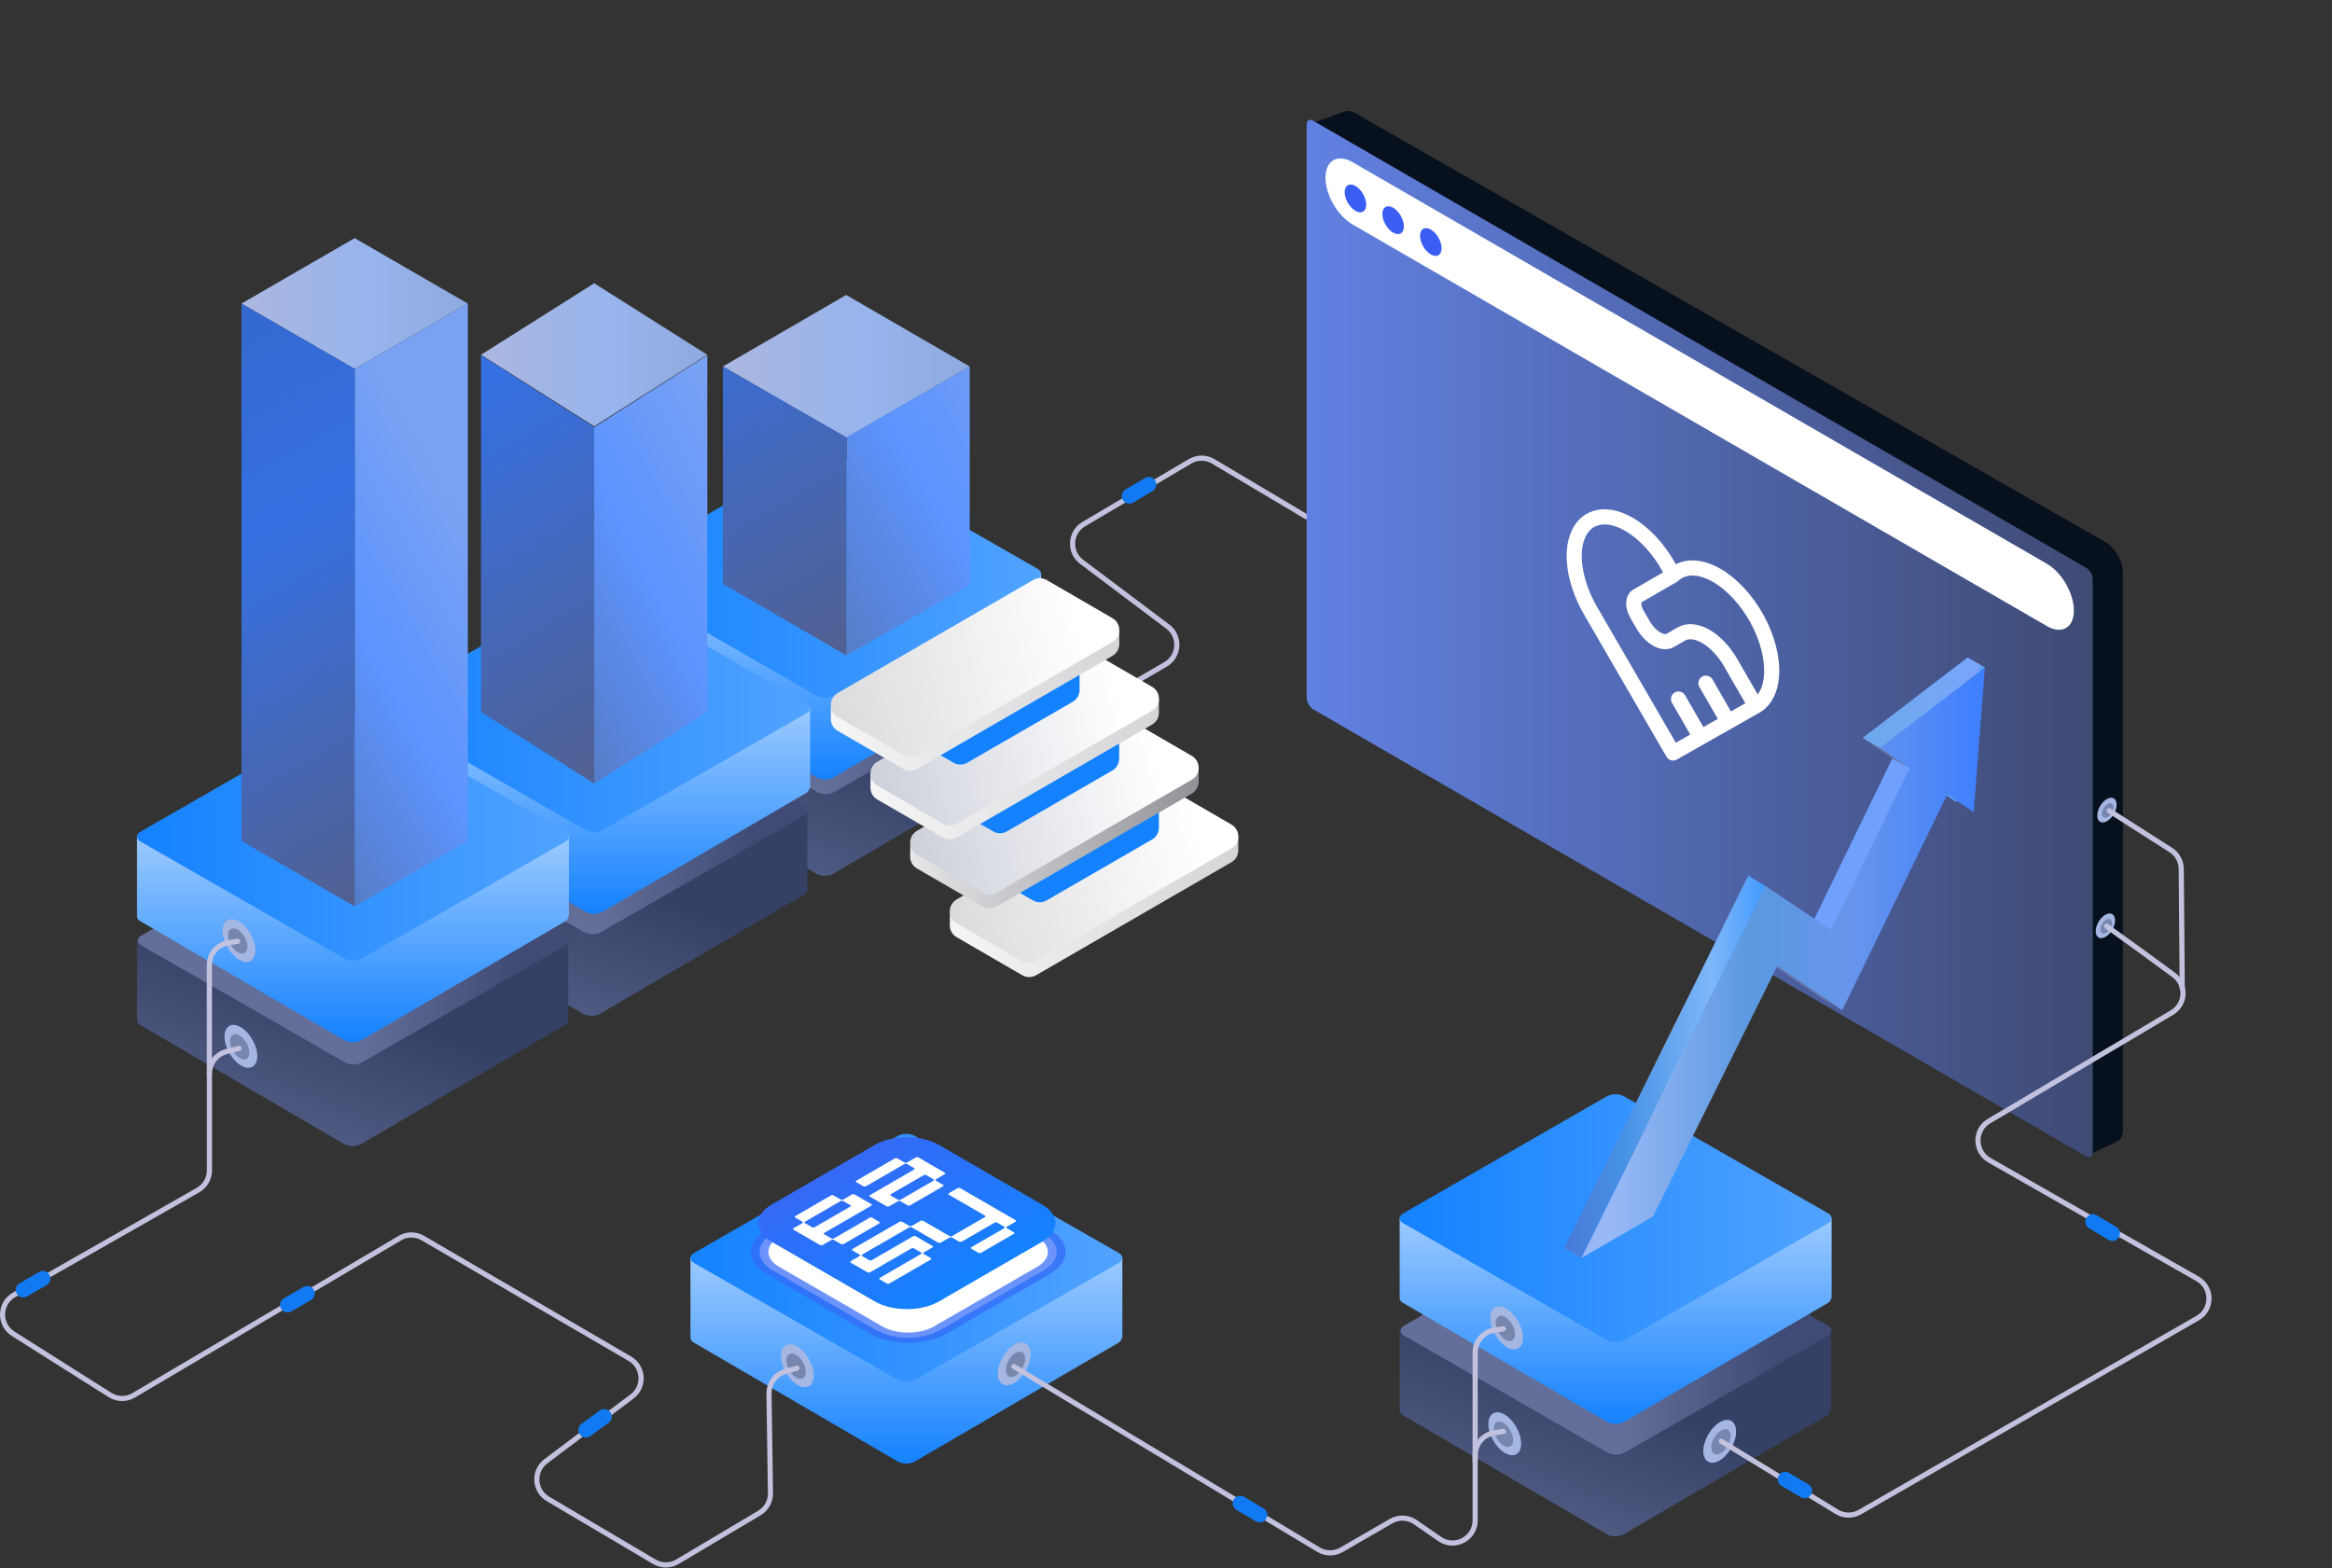 <?xml version="1.0" encoding="UTF-8"?>
<svg xmlns="http://www.w3.org/2000/svg" xmlns:xlink="http://www.w3.org/1999/xlink" width="400px" height="269px" viewBox="0 0 400 269" version="1.1">
<rect x="0" y="0" width="400" height="269" fill="#333333" stroke="none"/>
<defs>
<linearGradient id="linear0" gradientUnits="userSpaceOnUse" x1="241.265" y1="233.89" x2="193.77" y2="355.942" gradientTransform="matrix(0.5,0,0,0.501,0,0)">
<stop offset="0" style="stop-color:rgb(20.784%,25.098%,39.608%);stop-opacity:1;"/>
<stop offset="0.653" style="stop-color:rgb(38.824%,43.529%,60%);stop-opacity:1;"/>
</linearGradient>
<linearGradient id="linear1" gradientUnits="userSpaceOnUse" x1="209.295" y1="229.473" x2="357.18" y2="229.473" gradientTransform="matrix(0.5,0,0,0.501,0,0)">
<stop offset="0.51" style="stop-color:rgb(38.824%,43.529%,60%);stop-opacity:1;"/>
<stop offset="0.875" style="stop-color:rgb(24.706%,29.412%,45.882%);stop-opacity:1;"/>
</linearGradient>
<linearGradient id="linear2" gradientUnits="userSpaceOnUse" x1="283.09" y1="196.114" x2="283.09" y2="266.9" gradientTransform="matrix(0.5,0,0,0.501,0,0)">
<stop offset="0" style="stop-color:rgb(61.176%,79.216%,100%);stop-opacity:1;"/>
<stop offset="1" style="stop-color:rgb(7.843%,50.98%,100%);stop-opacity:1;"/>
</linearGradient>
<linearGradient id="linear3" gradientUnits="userSpaceOnUse" x1="209.026" y1="196.475" x2="357.164" y2="196.475" gradientTransform="matrix(0.5,0,0,0.501,0,0)">
<stop offset="0" style="stop-color:rgb(7.843%,50.98%,100%);stop-opacity:1;"/>
<stop offset="1" style="stop-color:rgb(31.765%,63.922%,100%);stop-opacity:1;"/>
</linearGradient>
<linearGradient id="linear4" gradientUnits="userSpaceOnUse" x1="332.774" y1="125.335" x2="248" y2="125.335" gradientTransform="matrix(0.5,0,0,0.501,0,0)">
<stop offset="0.065" style="stop-color:rgb(56.471%,67.059%,87.451%);stop-opacity:1;"/>
<stop offset="0.415" style="stop-color:rgb(59.216%,70.588%,92.941%);stop-opacity:1;"/>
<stop offset="1" style="stop-color:rgb(67.059%,71.765%,87.843%);stop-opacity:1;"/>
</linearGradient>
<linearGradient id="linear5" gradientUnits="userSpaceOnUse" x1="246.833" y1="148.991" x2="376.33" y2="74.225" gradientTransform="matrix(0.5,0,0,0.501,0,0)">
<stop offset="0" style="stop-color:rgb(33.725%,48.627%,78.039%);stop-opacity:1;"/>
<stop offset="0.36" style="stop-color:rgb(36.471%,58.039%,100%);stop-opacity:1;"/>
<stop offset="0.73" style="stop-color:rgb(47.451%,63.529%,94.902%);stop-opacity:1;"/>
</linearGradient>
<linearGradient id="linear6" gradientUnits="userSpaceOnUse" x1="215.042" y1="17.81" x2="323.352" y2="205.406" gradientTransform="matrix(0.5,0,0,0.501,0,0)">
<stop offset="0" style="stop-color:rgb(20.392%,40.784%,80.392%);stop-opacity:1;"/>
<stop offset="0.36" style="stop-color:rgb(20.784%,43.922%,88.627%);stop-opacity:1;"/>
<stop offset="1" style="stop-color:rgb(32.157%,37.647%,56.863%);stop-opacity:1;"/>
</linearGradient>
<linearGradient id="linear7" gradientUnits="userSpaceOnUse" x1="161.265" y1="281.835" x2="113.77" y2="403.887" gradientTransform="matrix(0.5,0,0,0.501,0,0)">
<stop offset="0" style="stop-color:rgb(20.784%,25.098%,39.608%);stop-opacity:1;"/>
<stop offset="0.653" style="stop-color:rgb(38.824%,43.529%,60%);stop-opacity:1;"/>
</linearGradient>
<linearGradient id="linear8" gradientUnits="userSpaceOnUse" x1="129.295" y1="277.419" x2="277.18" y2="277.419" gradientTransform="matrix(0.5,0,0,0.501,0,0)">
<stop offset="0.51" style="stop-color:rgb(38.824%,43.529%,60%);stop-opacity:1;"/>
<stop offset="0.875" style="stop-color:rgb(24.706%,29.412%,45.882%);stop-opacity:1;"/>
</linearGradient>
<linearGradient id="linear9" gradientUnits="userSpaceOnUse" x1="203.848" y1="242.114" x2="203.848" y2="312.9" gradientTransform="matrix(0.5,0,0,0.501,0,0)">
<stop offset="0" style="stop-color:rgb(61.176%,79.216%,100%);stop-opacity:1;"/>
<stop offset="1" style="stop-color:rgb(7.843%,50.98%,100%);stop-opacity:1;"/>
</linearGradient>
<linearGradient id="linear10" gradientUnits="userSpaceOnUse" x1="129.784" y1="242.475" x2="277.922" y2="242.475" gradientTransform="matrix(0.5,0,0,0.501,0,0)">
<stop offset="0" style="stop-color:rgb(7.843%,50.98%,100%);stop-opacity:1;"/>
<stop offset="1" style="stop-color:rgb(31.765%,63.922%,100%);stop-opacity:1;"/>
</linearGradient>
<linearGradient id="linear11" gradientUnits="userSpaceOnUse" x1="242.656" y1="121.49" x2="165" y2="121.49" gradientTransform="matrix(0.5,0,0,0.501,0,0)">
<stop offset="0.065" style="stop-color:rgb(56.471%,67.059%,87.451%);stop-opacity:1;"/>
<stop offset="0.415" style="stop-color:rgb(59.216%,70.588%,92.941%);stop-opacity:1;"/>
<stop offset="1" style="stop-color:rgb(67.059%,71.765%,87.843%);stop-opacity:1;"/>
</linearGradient>
<linearGradient id="linear12" gradientUnits="userSpaceOnUse" x1="163.931" y1="192.844" x2="287.526" y2="127.477" gradientTransform="matrix(0.5,0,0,0.501,0,0)">
<stop offset="0" style="stop-color:rgb(33.725%,48.627%,78.039%);stop-opacity:1;"/>
<stop offset="0.36" style="stop-color:rgb(36.471%,58.039%,100%);stop-opacity:1;"/>
<stop offset="0.73" style="stop-color:rgb(47.451%,63.529%,94.902%);stop-opacity:1;"/>
</linearGradient>
<linearGradient id="linear13" gradientUnits="userSpaceOnUse" x1="134.809" y1="61.662" x2="247.639" y2="240.678" gradientTransform="matrix(0.5,0,0,0.501,0,0)">
<stop offset="0" style="stop-color:rgb(20.392%,40.784%,80.392%);stop-opacity:1;"/>
<stop offset="0.36" style="stop-color:rgb(20.784%,43.922%,88.627%);stop-opacity:1;"/>
<stop offset="1" style="stop-color:rgb(32.157%,37.647%,56.863%);stop-opacity:1;"/>
</linearGradient>
<linearGradient id="linear14" gradientUnits="userSpaceOnUse" x1="79.265" y1="326.453" x2="31.77" y2="448.504" gradientTransform="matrix(0.5,0,0,0.501,0,0)">
<stop offset="0" style="stop-color:rgb(20.784%,25.098%,39.608%);stop-opacity:1;"/>
<stop offset="0.653" style="stop-color:rgb(38.824%,43.529%,60%);stop-opacity:1;"/>
</linearGradient>
<linearGradient id="linear15" gradientUnits="userSpaceOnUse" x1="47.295" y1="322.036" x2="195.18" y2="322.036" gradientTransform="matrix(0.5,0,0,0.501,0,0)">
<stop offset="0.51" style="stop-color:rgb(38.824%,43.529%,60%);stop-opacity:1;"/>
<stop offset="0.875" style="stop-color:rgb(24.706%,29.412%,45.882%);stop-opacity:1;"/>
</linearGradient>
<linearGradient id="linear16" gradientUnits="userSpaceOnUse" x1="121.09" y1="286.114" x2="121.09" y2="356.9" gradientTransform="matrix(0.5,0,0,0.501,0,0)">
<stop offset="0" style="stop-color:rgb(61.176%,79.216%,100%);stop-opacity:1;"/>
<stop offset="1" style="stop-color:rgb(7.843%,50.98%,100%);stop-opacity:1;"/>
</linearGradient>
<linearGradient id="linear17" gradientUnits="userSpaceOnUse" x1="47.026" y1="286.475" x2="195.164" y2="286.475" gradientTransform="matrix(0.5,0,0,0.501,0,0)">
<stop offset="0" style="stop-color:rgb(7.843%,50.98%,100%);stop-opacity:1;"/>
<stop offset="1" style="stop-color:rgb(31.765%,63.922%,100%);stop-opacity:1;"/>
</linearGradient>
<linearGradient id="linear18" gradientUnits="userSpaceOnUse" x1="310.942" y1="430.391" x2="310.942" y2="501.178" gradientTransform="matrix(0.5,0,0,0.501,0,0)">
<stop offset="0" style="stop-color:rgb(61.176%,79.216%,100%);stop-opacity:1;"/>
<stop offset="1" style="stop-color:rgb(7.843%,50.98%,100%);stop-opacity:1;"/>
</linearGradient>
<linearGradient id="linear19" gradientUnits="userSpaceOnUse" x1="236.878" y1="430.752" x2="385.016" y2="430.752" gradientTransform="matrix(0.5,0,0,0.501,0,0)">
<stop offset="0" style="stop-color:rgb(7.843%,50.98%,100%);stop-opacity:1;"/>
<stop offset="1" style="stop-color:rgb(31.765%,63.922%,100%);stop-opacity:1;"/>
</linearGradient>
<linearGradient id="linear20" gradientUnits="userSpaceOnUse" x1="512.429" y1="460.058" x2="464.934" y2="582.11" gradientTransform="matrix(0.5,0,0,0.501,0,0)">
<stop offset="0" style="stop-color:rgb(20.784%,25.098%,39.608%);stop-opacity:1;"/>
<stop offset="0.653" style="stop-color:rgb(38.824%,43.529%,60%);stop-opacity:1;"/>
</linearGradient>
<linearGradient id="linear21" gradientUnits="userSpaceOnUse" x1="480.459" y1="455.641" x2="628.344" y2="455.641" gradientTransform="matrix(0.5,0,0,0.501,0,0)">
<stop offset="0.51" style="stop-color:rgb(38.824%,43.529%,60%);stop-opacity:1;"/>
<stop offset="0.875" style="stop-color:rgb(24.706%,29.412%,45.882%);stop-opacity:1;"/>
</linearGradient>
<linearGradient id="linear22" gradientUnits="userSpaceOnUse" x1="554.254" y1="416.805" x2="554.254" y2="487.592" gradientTransform="matrix(0.5,0,0,0.501,0,0)">
<stop offset="0" style="stop-color:rgb(61.176%,79.216%,100%);stop-opacity:1;"/>
<stop offset="1" style="stop-color:rgb(7.843%,50.98%,100%);stop-opacity:1;"/>
</linearGradient>
<linearGradient id="linear23" gradientUnits="userSpaceOnUse" x1="480.19" y1="417.166" x2="628.328" y2="417.166" gradientTransform="matrix(0.5,0,0,0.501,0,0)">
<stop offset="0" style="stop-color:rgb(7.843%,50.98%,100%);stop-opacity:1;"/>
<stop offset="1" style="stop-color:rgb(31.765%,63.922%,100%);stop-opacity:1;"/>
</linearGradient>
<linearGradient id="linear24" gradientUnits="userSpaceOnUse" x1="717.916" y1="296.507" x2="448.255" y2="296.507" gradientTransform="matrix(0.5,0,0,0.501,0,0)">
<stop offset="0.01" style="stop-color:rgb(24.706%,29.412%,45.882%);stop-opacity:1;"/>
<stop offset="1" style="stop-color:rgb(38.039%,50.588%,88.627%);stop-opacity:1;"/>
</linearGradient>
<clipPath id="clip1">
  <path d="M 268 87 L 306 87 L 306 131 L 268 131 Z M 268 87 "/>
</clipPath>
<clipPath id="clip2">
  <path d="M 264.398 72.562 L 309.547 98.676 L 309.547 150.902 L 264.398 124.789 Z M 264.398 72.562 "/>
</clipPath>
<linearGradient id="linear25" gradientUnits="userSpaceOnUse" x1="33.153" y1="0" x2="33.153" y2="66.306" gradientTransform="matrix(0.433,-0.25,0.433,0.25,126.84,209.812)">
<stop offset="0" style="stop-color:rgb(20.392%,41.569%,96.471%);stop-opacity:1;"/>
<stop offset="1" style="stop-color:rgb(7.843%,50.98%,100%);stop-opacity:1;"/>
</linearGradient>
<linearGradient id="linear26" gradientUnits="userSpaceOnUse" x1="160.491" y1="103.944" x2="82.836" y2="103.944" gradientTransform="matrix(0.5,0,0,0.501,0,0)">
<stop offset="0.065" style="stop-color:rgb(56.471%,67.059%,87.451%);stop-opacity:1;"/>
<stop offset="0.415" style="stop-color:rgb(59.216%,70.588%,92.941%);stop-opacity:1;"/>
<stop offset="1" style="stop-color:rgb(67.059%,71.765%,87.843%);stop-opacity:1;"/>
</linearGradient>
<linearGradient id="linear27" gradientUnits="userSpaceOnUse" x1="81.767" y1="241.348" x2="200.307" y2="172.812" gradientTransform="matrix(0.5,0,0,0.501,0,0)">
<stop offset="0" style="stop-color:rgb(33.725%,48.627%,78.039%);stop-opacity:1;"/>
<stop offset="0.36" style="stop-color:rgb(36.471%,58.039%,100%);stop-opacity:1;"/>
<stop offset="0.73" style="stop-color:rgb(47.451%,63.529%,94.902%);stop-opacity:1;"/>
</linearGradient>
<linearGradient id="linear28" gradientUnits="userSpaceOnUse" x1="52.645" y1="121.352" x2="151.65" y2="293.075" gradientTransform="matrix(0.5,0,0,0.501,0,0)">
<stop offset="0" style="stop-color:rgb(20.392%,40.784%,80.392%);stop-opacity:1;"/>
<stop offset="0.36" style="stop-color:rgb(20.784%,43.922%,88.627%);stop-opacity:1;"/>
<stop offset="1" style="stop-color:rgb(32.157%,37.647%,56.863%);stop-opacity:1;"/>
</linearGradient>
<linearGradient id="linear29" gradientUnits="userSpaceOnUse" x1="536.594" y1="326.259" x2="675.059" y2="326.259" gradientTransform="matrix(0.5,0,0,0.501,0,0)">
<stop offset="0" style="stop-color:rgb(7.843%,50.98%,100%);stop-opacity:1;"/>
<stop offset="0.09" style="stop-color:rgb(23.922%,49.804%,100%);stop-opacity:1;"/>
<stop offset="0.19" style="stop-color:rgb(45.098%,61.569%,93.725%);stop-opacity:1;"/>
<stop offset="0.27" style="stop-color:rgb(93.725%,93.725%,93.725%);stop-opacity:1;"/>
<stop offset="0.32" style="stop-color:rgb(43.529%,62.745%,99.608%);stop-opacity:1;"/>
</linearGradient>
<linearGradient id="linear30" gradientUnits="userSpaceOnUse" x1="542.464" y1="329.665" x2="680.929" y2="329.665" gradientTransform="matrix(0.5,0,0,0.501,0,0)">
<stop offset="0.08" style="stop-color:rgb(59.608%,72.157%,96.471%);stop-opacity:1;"/>
<stop offset="0.43" style="stop-color:rgb(35.294%,59.608%,87.843%);stop-opacity:1;"/>
<stop offset="0.67" style="stop-color:rgb(40.784%,58.431%,92.157%);stop-opacity:1;"/>
<stop offset="1" style="stop-color:rgb(23.922%,49.804%,100%);stop-opacity:1;"/>
</linearGradient>
<linearGradient id="linear31" gradientUnits="userSpaceOnUse" x1="536.594" y1="365.358" x2="605.626" y2="365.358" gradientTransform="matrix(0.5,0,0,0.501,0,0)">
<stop offset="0" style="stop-color:rgb(28.627%,47.843%,85.098%);stop-opacity:1;"/>
<stop offset="0.29" style="stop-color:rgb(27.451%,56.863%,89.804%);stop-opacity:1;"/>
<stop offset="0.73" style="stop-color:rgb(49.412%,71.765%,97.255%);stop-opacity:1;"/>
<stop offset="1" style="stop-color:rgb(26.275%,60.784%,100%);stop-opacity:1;"/>
</linearGradient>
<linearGradient id="linear32" gradientUnits="userSpaceOnUse" x1="639.031" y1="240.619" x2="680.929" y2="240.619" gradientTransform="matrix(0.5,0,0,0.501,0,0)">
<stop offset="0" style="stop-color:rgb(27.843%,53.333%,98.431%);stop-opacity:1;"/>
<stop offset="0" style="stop-color:rgb(42.745%,66.275%,92.941%);stop-opacity:1;"/>
<stop offset="0.955" style="stop-color:rgb(47.451%,64.706%,98.039%);stop-opacity:1;"/>
<stop offset="0.955" style="stop-color:rgb(36.863%,64.706%,96.078%);stop-opacity:1;"/>
</linearGradient>
<linearGradient id="linear33" gradientUnits="userSpaceOnUse" x1="296.77" y1="308.012" x2="456.424" y2="312.326" gradientTransform="matrix(0.5,0,0,0.501,0,0)">
<stop offset="0" style="stop-color:rgb(100%,100%,100%);stop-opacity:1;"/>
<stop offset="1" style="stop-color:rgb(79.216%,79.608%,80.784%);stop-opacity:1;"/>
</linearGradient>
<linearGradient id="linear34" gradientUnits="userSpaceOnUse" x1="412.244" y1="290.266" x2="231.063" y2="334.302" gradientTransform="matrix(0.5,0,0,0.501,0,0)">
<stop offset="0" style="stop-color:rgb(100%,100%,100%);stop-opacity:1;"/>
<stop offset="1" style="stop-color:rgb(70.588%,70.588%,71.373%);stop-opacity:1;"/>
</linearGradient>
<linearGradient id="linear35" gradientUnits="userSpaceOnUse" x1="283.17" y1="284.487" x2="442.824" y2="288.808" gradientTransform="matrix(0.5,0,0,0.501,0,0)">
<stop offset="0" style="stop-color:rgb(100%,100%,100%);stop-opacity:1;"/>
<stop offset="1" style="stop-color:rgb(45.49%,46.667%,49.412%);stop-opacity:1;"/>
</linearGradient>
<linearGradient id="linear36" gradientUnits="userSpaceOnUse" x1="398.652" y1="266.745" x2="217.463" y2="310.781" gradientTransform="matrix(0.5,0,0,0.501,0,0)">
<stop offset="0" style="stop-color:rgb(100%,100%,100%);stop-opacity:1;"/>
<stop offset="1" style="stop-color:rgb(58.824%,61.569%,69.412%);stop-opacity:1;"/>
</linearGradient>
<linearGradient id="linear37" gradientUnits="userSpaceOnUse" x1="269.553" y1="260.859" x2="429.207" y2="265.172" gradientTransform="matrix(0.5,0,0,0.501,0,0)">
<stop offset="0" style="stop-color:rgb(100%,100%,100%);stop-opacity:1;"/>
<stop offset="1" style="stop-color:rgb(79.216%,79.608%,80.784%);stop-opacity:1;"/>
</linearGradient>
<linearGradient id="linear38" gradientUnits="userSpaceOnUse" x1="385.021" y1="243.11" x2="203.84" y2="287.145" gradientTransform="matrix(0.5,0,0,0.501,0,0)">
<stop offset="0" style="stop-color:rgb(100%,100%,100%);stop-opacity:1;"/>
<stop offset="1" style="stop-color:rgb(58.824%,61.569%,69.412%);stop-opacity:1;"/>
</linearGradient>
<linearGradient id="linear39" gradientUnits="userSpaceOnUse" x1="255.955" y1="237.342" x2="415.609" y2="241.655" gradientTransform="matrix(0.5,0,0,0.501,0,0)">
<stop offset="0" style="stop-color:rgb(100%,100%,100%);stop-opacity:1;"/>
<stop offset="1" style="stop-color:rgb(79.216%,79.608%,80.784%);stop-opacity:1;"/>
</linearGradient>
<linearGradient id="linear40" gradientUnits="userSpaceOnUse" x1="371.429" y1="219.593" x2="190.248" y2="263.628" gradientTransform="matrix(0.5,0,0,0.501,0,0)">
<stop offset="0" style="stop-color:rgb(100%,100%,100%);stop-opacity:1;"/>
<stop offset="1" style="stop-color:rgb(70.588%,70.588%,71.373%);stop-opacity:1;"/>
</linearGradient>
</defs>
<g id="surface1">
<path style=" stroke:none;fill-rule:evenodd;fill:rgb(76.078%,76.078%,87.451%);fill-opacity:1;" d="M 162.059 136.023 C 162.184 136.234 162.453 136.305 162.664 136.184 L 200.152 114.336 C 202.824 112.773 203.047 108.988 200.574 107.129 L 185.793 96.016 C 183.828 94.539 183.996 91.539 186.109 90.289 L 204.359 79.504 C 205.441 78.867 206.781 78.867 207.863 79.512 L 223.855 89.016 C 224.066 89.141 224.336 89.07 224.461 88.859 C 224.586 88.652 224.516 88.379 224.305 88.254 L 208.312 78.75 C 206.957 77.945 205.27 77.941 203.91 78.746 L 185.66 89.527 C 183.008 91.098 182.797 94.867 185.262 96.719 L 200.043 107.836 C 202.012 109.316 201.836 112.328 199.707 113.57 L 162.219 135.418 C 162.008 135.543 161.938 135.812 162.059 136.023 Z M 162.059 136.023 "/>
<path style=" stroke:none;fill-rule:evenodd;fill:url(#linear0);" d="M 178.441 128.625 C 178.406 128.996 178.184 129.328 177.852 129.477 C 177.48 129.66 143.301 149.684 142.934 149.867 C 142.008 150.348 140.934 150.348 140.012 149.867 C 139.641 149.684 105.461 129.66 105.094 129.477 C 104.758 129.328 104.5 128.996 104.5 128.625 C 104.5 128.551 104.535 128.477 104.535 128.441 L 104.5 128.441 L 104.5 114.77 L 178.48 114.844 L 178.48 128.441 L 178.441 128.441 C 178.406 128.516 178.406 128.551 178.441 128.625 Z M 178.441 128.625 "/>
<path style=" stroke:none;fill-rule:evenodd;fill:url(#linear1);" d="M 141.602 93.676 C 141.082 93.676 140.602 93.785 140.156 94.008 C 139.789 94.227 105.609 113.883 105.238 114.105 C 104.906 114.254 104.684 114.586 104.648 114.957 C 104.684 115.324 104.906 115.656 105.238 115.805 C 105.609 115.988 139.789 135.645 140.156 135.867 C 141.082 136.348 142.156 136.348 143.078 135.867 C 143.449 135.684 177.629 116.027 177.996 115.805 C 178.332 115.656 178.555 115.324 178.59 114.957 C 178.555 114.586 178.332 114.254 177.996 114.105 C 177.629 113.922 143.449 94.266 143.078 94.043 C 142.598 93.785 142.117 93.676 141.602 93.676 Z M 141.602 93.676 "/>
<path style=" stroke:none;fill-rule:evenodd;fill:url(#linear2);" d="M 178.555 112.094 C 178.527 112.152 178.293 112.797 177.961 112.945 C 177.59 113.129 143.359 133.152 142.988 133.34 C 142.062 133.82 140.988 133.82 140.062 133.34 C 139.691 133.152 105.465 113.129 105.094 112.945 C 104.758 112.797 104.5 112.465 104.5 112.094 C 104.5 112.02 104.535 111.945 104.535 111.91 L 104.5 111.91 L 104.5 98.238 L 178.59 98.312 L 178.59 111.934 C 178.59 111.934 178.578 112.035 178.555 112.094 Z M 178.555 112.094 "/>
<path style=" stroke:none;fill-rule:evenodd;fill:url(#linear3);" d="M 141.527 77.145 C 141.012 77.145 140.527 77.254 140.086 77.477 C 139.715 77.699 105.477 97.352 105.105 97.574 C 104.773 97.723 104.551 98.055 104.512 98.426 C 104.551 98.793 104.773 99.125 105.105 99.273 C 105.477 99.461 139.715 119.113 140.086 119.336 C 141.012 119.816 142.086 119.816 143.012 119.336 C 143.383 119.152 177.617 99.496 177.988 99.273 C 178.324 99.125 178.547 98.793 178.582 98.426 C 178.547 98.055 178.324 97.723 177.988 97.574 C 177.617 97.391 143.383 77.734 143.012 77.512 C 142.531 77.254 142.047 77.145 141.527 77.145 Z M 141.527 77.145 "/>
<path style=" stroke:none;fill-rule:nonzero;fill:url(#linear4);" d="M 145.141 75.129 L 166.332 62.863 L 145.145 50.594 L 124 62.863 Z M 145.141 75.129 "/>
<path style=" stroke:none;fill-rule:nonzero;fill:url(#linear5);" d="M 166.332 62.863 L 166.332 100.293 L 145.195 112.426 L 145.195 75.008 Z M 166.332 62.863 "/>
<path style=" stroke:none;fill-rule:nonzero;fill:url(#linear6);" d="M 124 62.863 L 124 100.16 L 145.195 112.426 L 145.195 75.008 Z M 124 62.863 "/>
<path style=" stroke:none;fill-rule:evenodd;fill:url(#linear7);" d="M 138.441 152.641 C 138.406 153.012 138.184 153.344 137.852 153.492 C 137.48 153.676 103.301 173.703 102.934 173.887 C 102.008 174.367 100.934 174.367 100.012 173.887 C 99.641 173.703 65.461 153.676 65.094 153.492 C 64.758 153.344 64.5 153.012 64.5 152.641 C 64.5 152.566 64.535 152.496 64.535 152.457 L 64.5 152.457 L 64.5 138.789 L 138.48 138.863 L 138.48 152.457 L 138.441 152.457 C 138.406 152.531 138.406 152.566 138.441 152.641 Z M 138.441 152.641 "/>
<path style=" stroke:none;fill-rule:evenodd;fill:url(#linear8);" d="M 101.602 117.691 C 101.082 117.691 100.602 117.801 100.156 118.023 C 99.789 118.246 65.609 137.902 65.238 138.121 C 64.906 138.27 64.684 138.602 64.648 138.973 C 64.684 139.34 64.906 139.676 65.238 139.82 C 65.609 140.008 99.789 159.66 100.156 159.883 C 101.082 160.363 102.156 160.363 103.078 159.883 C 103.449 159.699 137.629 140.043 137.996 139.82 C 138.332 139.676 138.555 139.34 138.59 138.973 C 138.555 138.602 138.332 138.27 137.996 138.121 C 137.629 137.938 103.449 118.281 103.078 118.062 C 102.598 117.801 102.117 117.691 101.602 117.691 Z M 101.602 117.691 "/>
<path style=" stroke:none;fill-rule:evenodd;fill:url(#linear9);" d="M 138.934 135.137 C 138.906 135.195 138.672 135.84 138.34 135.988 C 137.969 136.172 103.738 156.195 103.367 156.383 C 102.441 156.863 101.367 156.863 100.441 156.383 C 100.07 156.195 65.844 136.172 65.473 135.988 C 65.137 135.84 64.879 135.508 64.879 135.137 C 64.879 135.062 64.914 134.988 64.914 134.953 L 64.879 134.953 L 64.879 121.281 L 138.969 121.355 L 138.969 134.977 C 138.969 134.977 138.957 135.078 138.934 135.137 Z M 138.934 135.137 "/>
<path style=" stroke:none;fill-rule:evenodd;fill:url(#linear10);" d="M 101.906 100.188 C 101.391 100.188 100.906 100.297 100.465 100.52 C 100.094 100.742 65.855 120.395 65.484 120.617 C 65.152 120.766 64.93 121.098 64.891 121.469 C 64.93 121.836 65.152 122.168 65.484 122.316 C 65.855 122.504 100.094 142.156 100.465 142.379 C 101.391 142.859 102.465 142.859 103.391 142.379 C 103.762 142.195 137.996 122.539 138.367 122.316 C 138.703 122.168 138.926 121.836 138.961 121.469 C 138.926 121.098 138.703 120.766 138.367 120.617 C 137.996 120.434 103.762 100.777 103.391 100.555 C 102.91 100.297 102.426 100.188 101.906 100.188 Z M 101.906 100.188 "/>
<path style=" stroke:none;fill-rule:nonzero;fill:url(#linear11);" d="M 101.918 73.125 L 121.328 60.859 L 101.918 48.59 L 82.5 60.859 Z M 101.918 73.125 "/>
<path style=" stroke:none;fill-rule:nonzero;fill:url(#linear12);" d="M 121.328 60.934 L 121.328 122.125 L 101.918 134.395 L 101.918 73.281 Z M 121.328 60.934 "/>
<path style=" stroke:none;fill-rule:nonzero;fill:url(#linear13);" d="M 82.5 60.934 L 82.5 122.125 L 101.918 134.395 L 101.918 73.254 Z M 82.5 60.934 "/>
<path style="fill:none;stroke-width:1.941;stroke-linecap:butt;stroke-linejoin:miter;stroke:rgb(100%,100%,100%);stroke-opacity:1;stroke-miterlimit:4;" d="M 479.852 209.672 L 507.672 193.172 L 527.414 206.436 L 548.766 200.611 L 571.094 228.762 L 590.508 223.584 L 614.125 236.856 L 644.219 204.822 " transform="matrix(0.5,0,0,0.501,0,0)"/>
<path style=" stroke:none;fill-rule:evenodd;fill:url(#linear14);" d="M 97.441 174.992 C 97.406 175.363 97.184 175.695 96.852 175.844 C 96.48 176.027 62.301 196.051 61.934 196.234 C 61.008 196.715 59.934 196.715 59.012 196.234 C 58.641 196.051 24.461 176.027 24.094 175.844 C 23.758 175.695 23.5 175.363 23.5 174.992 C 23.5 174.918 23.535 174.844 23.535 174.809 L 23.5 174.809 L 23.5 161.137 L 97.48 161.211 L 97.48 174.809 L 97.441 174.809 C 97.406 174.883 97.406 174.918 97.441 174.992 Z M 97.441 174.992 "/>
<path style=" stroke:none;fill-rule:evenodd;fill:url(#linear15);" d="M 60.602 140.043 C 60.082 140.043 59.602 140.152 59.156 140.375 C 58.789 140.598 24.609 160.25 24.238 160.473 C 23.906 160.621 23.684 160.953 23.648 161.324 C 23.684 161.691 23.906 162.023 24.238 162.172 C 24.609 162.355 58.789 182.012 59.156 182.234 C 60.082 182.715 61.156 182.715 62.078 182.234 C 62.449 182.051 96.629 162.395 96.996 162.172 C 97.332 162.023 97.555 161.691 97.59 161.324 C 97.555 160.953 97.332 160.621 96.996 160.473 C 96.629 160.289 62.449 140.633 62.078 140.41 C 61.598 140.152 61.117 140.043 60.602 140.043 Z M 60.602 140.043 "/>
<path style=" stroke:none;fill-rule:evenodd;fill:url(#linear16);" d="M 97.555 157.18 C 97.527 157.238 97.293 157.879 96.961 158.027 C 96.59 158.211 62.359 178.238 61.988 178.422 C 61.062 178.902 59.988 178.902 59.062 178.422 C 58.691 178.238 24.465 158.211 24.094 158.027 C 23.758 157.879 23.5 157.547 23.5 157.18 C 23.5 157.105 23.535 157.031 23.535 156.992 L 23.5 156.992 L 23.5 143.324 L 97.59 143.398 L 97.59 157.016 C 97.59 157.016 97.578 157.117 97.555 157.18 Z M 97.555 157.18 "/>
<path style=" stroke:none;fill-rule:evenodd;fill:url(#linear17);" d="M 60.527 122.227 C 60.012 122.227 59.527 122.34 59.086 122.559 C 58.715 122.781 24.477 142.438 24.105 142.66 C 23.773 142.805 23.551 143.141 23.512 143.508 C 23.551 143.879 23.773 144.211 24.105 144.359 C 24.477 144.543 58.715 164.199 59.086 164.422 C 60.012 164.902 61.086 164.902 62.012 164.422 C 62.383 164.234 96.617 144.582 96.988 144.359 C 97.324 144.211 97.547 143.879 97.582 143.508 C 97.547 143.141 97.324 142.805 96.988 142.66 C 96.617 142.473 62.383 122.816 62.012 122.598 C 61.531 122.34 61.047 122.227 60.527 122.227 Z M 60.527 122.227 "/>
<path style=" stroke:none;fill-rule:evenodd;fill:url(#linear18);" d="M 192.48 229.449 C 192.453 229.512 192.219 230.152 191.887 230.301 C 191.516 230.484 157.285 250.512 156.914 250.695 C 155.988 251.176 154.914 251.176 153.988 250.695 C 153.617 250.512 119.391 230.484 119.02 230.301 C 118.684 230.152 118.426 229.82 118.426 229.449 C 118.426 229.379 118.465 229.305 118.465 229.266 L 118.426 229.266 L 118.426 215.598 L 192.516 215.672 L 192.516 229.289 C 192.516 229.289 192.504 229.391 192.48 229.449 Z M 192.48 229.449 "/>
<path style=" stroke:none;fill-rule:evenodd;fill:url(#linear19);" d="M 155.453 194.5 C 154.938 194.5 154.453 194.609 154.012 194.832 C 153.641 195.055 119.402 214.711 119.031 214.934 C 118.699 215.078 118.477 215.414 118.438 215.781 C 118.477 216.152 118.699 216.484 119.031 216.633 C 119.402 216.816 153.641 236.473 154.012 236.695 C 154.938 237.176 156.012 237.176 156.938 236.695 C 157.309 236.508 191.543 216.852 191.914 216.633 C 192.25 216.484 192.473 216.152 192.508 215.781 C 192.473 215.414 192.25 215.078 191.914 214.934 C 191.543 214.746 157.309 195.09 156.938 194.871 C 156.457 194.609 155.973 194.5 155.453 194.5 Z M 155.453 194.5 "/>
<path style=" stroke:none;fill-rule:evenodd;fill:url(#linear20);" d="M 314.023 241.918 C 313.988 242.289 313.766 242.621 313.434 242.77 C 313.062 242.953 278.883 262.98 278.516 263.164 C 277.59 263.645 276.516 263.645 275.594 263.164 C 275.223 262.98 241.043 242.953 240.676 242.77 C 240.34 242.621 240.082 242.289 240.082 241.918 C 240.082 241.844 240.117 241.773 240.117 241.734 L 240.082 241.734 L 240.082 228.066 L 314.062 228.137 L 314.062 241.734 L 314.023 241.734 C 313.988 241.809 313.988 241.844 314.023 241.918 Z M 314.023 241.918 "/>
<path style=" stroke:none;fill-rule:evenodd;fill:url(#linear21);" d="M 277.184 206.969 C 276.664 206.969 276.184 207.078 275.738 207.301 C 275.371 207.523 241.191 227.18 240.82 227.398 C 240.488 227.547 240.266 227.879 240.23 228.25 C 240.266 228.617 240.488 228.953 240.82 229.098 C 241.191 229.285 275.371 248.938 275.738 249.16 C 276.664 249.641 277.738 249.641 278.66 249.16 C 279.031 248.977 313.211 229.32 313.578 229.098 C 313.914 228.953 314.137 228.617 314.172 228.25 C 314.137 227.879 313.914 227.547 313.578 227.398 C 313.211 227.215 279.031 207.559 278.66 207.34 C 278.18 207.078 277.699 206.969 277.184 206.969 Z M 277.184 206.969 "/>
<path style=" stroke:none;fill-rule:nonzero;fill:rgb(64.314%,71.373%,88.627%);fill-opacity:1;" d="M 297.789 245.555 C 297.789 243.746 296.527 243.031 294.977 243.953 C 293.422 244.879 292.164 247.098 292.164 248.906 C 292.164 250.719 293.422 251.434 294.977 250.508 C 296.527 249.582 297.789 247.367 297.789 245.555 Z M 297.789 245.555 "/>
<path style=" stroke:none;fill-rule:nonzero;fill:rgb(46.275%,52.549%,67.843%);fill-opacity:1;" d="M 296.852 246.32 C 296.852 245.254 296.109 244.828 295.195 245.375 C 294.277 245.922 293.535 247.23 293.535 248.297 C 293.535 249.367 294.277 249.789 295.195 249.242 C 296.109 248.695 296.852 247.387 296.852 246.32 Z M 296.852 246.32 "/>
<path style=" stroke:none;fill-rule:nonzero;fill:rgb(64.314%,71.373%,88.627%);fill-opacity:1;" d="M 38.504 177.805 C 38.504 175.992 39.766 175.277 41.316 176.203 C 42.871 177.129 44.129 179.344 44.129 181.156 C 44.129 182.965 42.871 183.684 41.316 182.758 C 39.766 181.832 38.504 179.613 38.504 177.805 Z M 38.504 177.805 "/>
<path style=" stroke:none;fill-rule:nonzero;fill:rgb(46.275%,52.549%,67.843%);fill-opacity:1;" d="M 39.441 178.566 C 39.441 177.5 40.184 177.078 41.098 177.621 C 42.016 178.168 42.758 179.477 42.758 180.543 C 42.758 181.613 42.016 182.035 41.098 181.488 C 40.184 180.945 39.441 179.637 39.441 178.566 Z M 39.441 178.566 "/>
<path style=" stroke:none;fill-rule:nonzero;fill:rgb(64.314%,71.373%,88.627%);fill-opacity:1;" d="M 133.953 232.59 C 133.953 230.777 135.215 230.062 136.766 230.988 C 138.32 231.914 139.578 234.129 139.578 235.941 C 139.578 237.75 138.32 238.469 136.766 237.543 C 135.215 236.617 133.953 234.398 133.953 232.59 Z M 133.953 232.59 "/>
<path style=" stroke:none;fill-rule:nonzero;fill:rgb(46.275%,52.549%,67.843%);fill-opacity:1;" d="M 134.891 233.352 C 134.891 232.285 135.633 231.863 136.547 232.406 C 137.465 232.953 138.207 234.262 138.207 235.332 C 138.207 236.398 137.465 236.82 136.547 236.273 C 135.633 235.73 134.891 234.422 134.891 233.352 Z M 134.891 233.352 "/>
<path style=" stroke:none;fill-rule:nonzero;fill:rgb(64.314%,71.373%,88.627%);fill-opacity:1;" d="M 176.773 232.266 C 176.773 230.453 175.516 229.738 173.961 230.664 C 172.41 231.586 171.152 233.805 171.152 235.613 C 171.152 237.426 172.41 238.141 173.961 237.215 C 175.516 236.293 176.773 234.074 176.773 232.266 Z M 176.773 232.266 "/>
<path style=" stroke:none;fill-rule:nonzero;fill:rgb(46.275%,52.549%,67.843%);fill-opacity:1;" d="M 175.84 233.027 C 175.84 231.961 175.098 231.535 174.18 232.082 C 173.266 232.629 172.523 233.938 172.523 235.004 C 172.523 236.074 173.266 236.496 174.18 235.949 C 175.098 235.406 175.84 234.098 175.84 233.027 Z M 175.84 233.027 "/>
<path style=" stroke:none;fill-rule:evenodd;fill:url(#linear22);" d="M 314.137 222.645 C 314.109 222.703 313.875 223.348 313.543 223.496 C 313.172 223.68 278.941 243.703 278.57 243.891 C 277.645 244.371 276.57 244.371 275.645 243.891 C 275.273 243.703 241.047 223.68 240.676 223.496 C 240.34 223.348 240.082 223.016 240.082 222.645 C 240.082 222.57 240.117 222.496 240.117 222.461 L 240.082 222.461 L 240.082 208.789 L 314.172 208.863 L 314.172 222.484 C 314.172 222.484 314.16 222.586 314.137 222.645 Z M 314.137 222.645 "/>
<path style=" stroke:none;fill-rule:evenodd;fill:url(#linear23);" d="M 277.109 187.695 C 276.594 187.695 276.109 187.805 275.664 188.027 C 275.297 188.25 241.059 207.906 240.688 208.125 C 240.355 208.273 240.133 208.605 240.094 208.977 C 240.133 209.344 240.355 209.68 240.688 209.824 C 241.059 210.012 275.297 229.668 275.664 229.887 C 276.594 230.367 277.668 230.367 278.594 229.887 C 278.965 229.703 313.199 210.047 313.57 209.824 C 313.906 209.68 314.129 209.344 314.164 208.977 C 314.129 208.605 313.906 208.273 313.57 208.125 C 313.199 207.941 278.965 188.285 278.594 188.062 C 278.113 187.805 277.629 187.695 277.109 187.695 Z M 277.109 187.695 "/>
<path style=" stroke:none;fill-rule:nonzero;fill:rgb(64.314%,71.373%,88.627%);fill-opacity:1;" d="M 255.613 226.105 C 255.613 224.297 256.871 223.578 258.426 224.504 C 259.977 225.43 261.234 227.648 261.234 229.457 C 261.234 231.266 259.977 231.984 258.426 231.059 C 256.871 230.133 255.613 227.918 255.613 226.105 Z M 255.613 226.105 "/>
<path style=" stroke:none;fill-rule:nonzero;fill:rgb(46.275%,52.549%,67.843%);fill-opacity:1;" d="M 256.547 226.871 C 256.547 225.801 257.289 225.379 258.207 225.926 C 259.121 226.473 259.867 227.781 259.867 228.848 C 259.867 229.914 259.121 230.34 258.207 229.793 C 257.289 229.246 256.547 227.938 256.547 226.871 Z M 256.547 226.871 "/>
<path style=" stroke:none;fill-rule:nonzero;fill:rgb(64.314%,71.373%,88.627%);fill-opacity:1;" d="M 255.293 244.258 C 255.293 242.449 256.551 241.73 258.105 242.656 C 259.656 243.582 260.914 245.801 260.914 247.609 C 260.914 249.422 259.656 250.137 258.105 249.211 C 256.551 248.285 255.293 246.07 255.293 244.258 Z M 255.293 244.258 "/>
<path style=" stroke:none;fill-rule:nonzero;fill:rgb(46.275%,52.549%,67.843%);fill-opacity:1;" d="M 256.227 245.023 C 256.227 243.953 256.969 243.531 257.887 244.078 C 258.801 244.625 259.547 245.934 259.547 247 C 259.547 248.066 258.801 248.492 257.887 247.945 C 256.969 247.398 256.227 246.09 256.227 245.023 Z M 256.227 245.023 "/>
<path style=" stroke:none;fill-rule:nonzero;fill:rgb(64.314%,71.373%,88.627%);fill-opacity:1;" d="M 38.176 159.652 C 38.176 157.844 39.438 157.125 40.988 158.051 C 42.543 158.977 43.801 161.195 43.801 163.004 C 43.801 164.812 42.543 165.531 40.988 164.605 C 39.438 163.68 38.176 161.461 38.176 159.652 Z M 38.176 159.652 "/>
<path style=" stroke:none;fill-rule:nonzero;fill:rgb(46.275%,52.549%,67.843%);fill-opacity:1;" d="M 39.113 160.418 C 39.113 159.348 39.855 158.926 40.77 159.473 C 41.688 160.02 42.43 161.324 42.43 162.395 C 42.43 163.461 41.688 163.887 40.77 163.34 C 39.855 162.793 39.113 161.484 39.113 160.418 Z M 39.113 160.418 "/>
<path style="fill:none;stroke-width:1.764;stroke-linecap:round;stroke-linejoin:miter;stroke:rgb(76.078%,76.078%,87.451%);stroke-opacity:1;stroke-miterlimit:4;" d="M 71.828 367.511 L 71.828 330.432 C 71.828 326.595 74.625 323.335 78.414 322.758 L 81.547 322.275 " transform="matrix(0.5,0,0,0.501,0,0)"/>
<path style="fill:none;stroke-width:1.764;stroke-linecap:round;stroke-linejoin:miter;stroke:rgb(76.078%,76.078%,87.451%);stroke-opacity:1;stroke-miterlimit:4;" d="M 515.773 490.072 L 512.641 490.555 C 508.852 491.14 506.055 494.4 506.055 498.228 L 506.055 520.531 C 506.055 526.785 499.039 530.465 493.891 526.917 L 485.5 521.131 C 483.031 519.431 479.812 519.306 477.219 520.804 L 460.18 530.629 C 457.742 532.04 454.727 532.009 452.312 530.559 L 347.828 467.879 " transform="matrix(0.5,0,0,0.501,0,0)"/>
<path style="fill:none;stroke-width:1.764;stroke-linecap:round;stroke-linejoin:miter;stroke:rgb(76.078%,76.078%,87.451%);stroke-opacity:1;stroke-miterlimit:4;" d="M 506.055 500.17 L 506.055 463.091 C 506.055 459.254 508.852 456.002 512.633 455.418 L 515.773 454.934 " transform="matrix(0.5,0,0,0.501,0,0)"/>
<path style=" stroke:none;fill-rule:nonzero;fill:rgb(2.745%,6.275%,11.373%);fill-opacity:1;" d="M 364.129 193.828 L 364.129 98.086 C 364.129 96.219 362.816 93.949 361.203 93.027 L 232.48 19.414 C 231.82 19.035 231.18 18.93 230.664 19.113 L 225.852 20.836 C 225.105 21.102 224.707 21.945 224.777 23.094 L 230.781 117.188 C 230.895 118.969 232.105 121.012 233.594 121.926 L 356.668 197.586 C 357.426 198.051 358.164 198.164 358.723 197.895 L 363.184 195.766 C 363.785 195.477 364.129 194.773 364.129 193.828 Z M 364.129 193.828 "/>
<path style=" stroke:none;fill-rule:nonzero;fill:url(#linear24);" d="M 358.957 197.711 L 358.957 99.348 C 358.957 98.629 358.457 97.758 357.836 97.402 L 225.25 20.711 C 224.629 20.352 224.129 20.641 224.129 21.359 L 224.129 119.723 C 224.129 120.438 224.629 121.309 225.25 121.668 L 357.836 198.359 C 358.457 198.719 358.957 198.43 358.957 197.711 Z M 358.957 197.711 "/>
<path style=" stroke:none;fill-rule:nonzero;fill:rgb(100%,100%,100%);fill-opacity:1;" d="M 231.977 38.488 L 351.109 107.398 C 353.656 108.871 355.727 107.676 355.727 104.727 C 355.727 101.777 353.656 98.191 351.109 96.715 L 231.977 27.805 C 229.426 26.332 227.359 27.527 227.359 30.477 C 227.359 33.426 229.426 37.016 231.977 38.488 Z M 231.977 38.488 "/>
<path style=" stroke:none;fill-rule:nonzero;fill:rgb(22.745%,36.471%,95.294%);fill-opacity:1;" d="M 243.578 40.441 C 243.578 41.621 244.406 43.055 245.426 43.648 C 246.445 44.238 247.273 43.758 247.273 42.578 C 247.273 41.398 246.445 39.965 245.426 39.375 C 244.406 38.785 243.578 39.262 243.578 40.441 Z M 243.578 40.441 "/>
<path style=" stroke:none;fill-rule:nonzero;fill:rgb(22.745%,36.471%,95.294%);fill-opacity:1;" d="M 237.113 36.703 C 237.113 37.883 237.941 39.316 238.961 39.906 C 239.98 40.496 240.809 40.02 240.809 38.84 C 240.809 37.66 239.98 36.223 238.961 35.633 C 237.941 35.043 237.113 35.523 237.113 36.703 Z M 237.113 36.703 "/>
<path style=" stroke:none;fill-rule:nonzero;fill:rgb(22.745%,36.471%,95.294%);fill-opacity:1;" d="M 230.648 32.965 C 230.648 34.145 231.477 35.578 232.496 36.168 C 233.516 36.758 234.344 36.281 234.344 35.102 C 234.344 33.918 233.516 32.484 232.496 31.895 C 231.477 31.305 230.648 31.781 230.648 32.965 Z M 230.648 32.965 "/>
<g clip-path="url(#clip1)" clip-rule="nonzero">
<g clip-path="url(#clip2)" clip-rule="nonzero">
<path style="fill:none;stroke-width:5.179;stroke-linecap:round;stroke-linejoin:round;stroke:rgb(100%,100%,100%);stroke-opacity:1;stroke-miterlimit:4;" d="M 602.164 241.823 L 573.945 257.801 L 545.727 209.243 C 543.867 206.077 542.398 202.716 541.422 199.371 C 540.445 196.033 539.977 192.782 540.047 189.818 C 540.109 186.863 540.719 184.266 541.82 182.184 C 542.922 180.11 544.5 178.597 546.453 177.755 C 548.414 176.905 550.695 176.741 553.172 177.264 C 555.648 177.786 558.258 178.995 560.844 180.804 C 563.43 182.613 565.922 184.984 568.18 187.775 C 570.43 190.567 572.398 193.71 573.945 197.008 C 575.5 195.519 577.469 194.661 579.719 194.489 C 581.977 194.318 584.469 194.84 587.039 196.018 C 589.617 197.195 592.219 199.004 594.688 201.336 C 597.156 203.668 599.43 206.467 601.383 209.563 C 603.328 212.659 604.898 215.981 606 219.318 C 607.102 222.663 607.711 225.954 607.781 228.98 C 607.859 232.013 607.398 234.719 606.43 236.934 C 605.461 239.148 604.008 240.825 602.164 241.847 M 573.945 196.985 L 561.555 204.135 C 560.852 204.541 560.453 205.414 560.453 206.568 C 560.453 207.723 560.852 209.056 561.555 210.28 L 563.602 213.813 C 566.195 218.312 570.406 220.745 573.008 219.248 L 576.766 217.072 C 579.008 215.778 582.055 216.082 585.234 217.915 C 588.406 219.747 591.453 222.96 593.695 226.851 L 602.164 241.511 M 575.828 239.336 L 583.352 252.374 M 585.234 233.908 L 592.758 246.939 " transform="matrix(0.5,0,0,0.501,0,0)"/>
</g>
</g>
<path style=" stroke:none;fill-rule:nonzero;fill:rgb(64.314%,71.373%,88.627%);fill-opacity:1;" d="M 362.793 157.875 C 362.793 156.824 362.051 156.387 361.133 156.902 C 360.215 157.414 359.473 158.688 359.473 159.738 C 359.473 160.793 360.215 161.23 361.133 160.715 C 362.051 160.199 362.793 158.93 362.793 157.875 Z M 362.793 157.875 "/>
<path style=" stroke:none;fill-rule:nonzero;fill:rgb(46.275%,52.549%,67.843%);fill-opacity:1;" d="M 362.25 158.32 C 362.25 157.699 361.809 157.441 361.27 157.746 C 360.727 158.047 360.289 158.797 360.289 159.418 C 360.289 160.039 360.727 160.297 361.27 159.996 C 361.809 159.691 362.25 158.941 362.25 158.32 Z M 362.25 158.32 "/>
<path style=" stroke:none;fill-rule:nonzero;fill:rgb(64.314%,71.373%,88.627%);fill-opacity:1;" d="M 363.059 138.023 C 363.059 136.973 362.316 136.535 361.398 137.051 C 360.48 137.562 359.738 138.836 359.738 139.887 C 359.738 140.941 360.48 141.379 361.398 140.863 C 362.316 140.348 363.059 139.078 363.059 138.023 Z M 363.059 138.023 "/>
<path style=" stroke:none;fill-rule:nonzero;fill:rgb(46.275%,52.549%,67.843%);fill-opacity:1;" d="M 362.512 138.469 C 362.512 137.848 362.074 137.59 361.535 137.895 C 360.992 138.195 360.555 138.945 360.555 139.57 C 360.555 140.191 360.992 140.449 361.535 140.145 C 362.074 139.84 362.512 139.09 362.512 138.469 Z M 362.512 138.469 "/>
<path style="fill:none;stroke-width:1.764;stroke-linecap:round;stroke-linejoin:miter;stroke:rgb(76.078%,76.078%,87.451%);stroke-opacity:1;stroke-miterlimit:4;" d="M 722.688 317.113 C 729.781 322.142 738.953 328.841 745.734 333.824 C 750.211 337.114 749.875 343.852 745.117 346.667 L 682.328 383.848 C 677.219 386.873 677.305 394.281 682.492 397.237 L 753.852 437.833 C 759.078 440.804 759.117 448.298 753.922 451.277 L 638.031 517.7 C 635.57 519.111 632.523 519.072 630.094 517.591 L 590.492 493.456 " transform="matrix(0.5,0,0,0.501,0,0)"/>
<path style=" stroke:none;fill-rule:evenodd;fill:rgb(76.078%,76.078%,87.451%);fill-opacity:1;" d="M 41.43 179.727 C 41.488 179.965 41.344 180.203 41.109 180.262 L 38.973 180.797 C 37.441 181.18 36.367 182.559 36.367 184.141 L 36.367 200.754 C 36.367 202.309 35.531 203.746 34.184 204.516 L 2.621 222.492 C 0.363 223.781 0.289 227.016 2.488 228.406 L 19.113 238.914 C 20.203 239.602 21.586 239.621 22.695 238.969 L 68.367 211.992 C 69.715 211.195 71.383 211.191 72.734 211.977 L 108.258 232.684 C 110.934 234.242 111.152 238.027 108.68 239.887 L 93.898 251.004 C 91.938 252.477 92.102 255.48 94.215 256.727 L 112.465 267.512 C 113.547 268.148 114.891 268.148 115.969 267.508 L 130.027 259.148 C 131.09 258.52 131.73 257.371 131.715 256.137 L 131.465 239.039 C 131.438 237.062 132.75 235.316 134.656 234.797 L 136.59 234.27 C 136.828 234.207 137.07 234.348 137.133 234.582 C 137.195 234.816 137.059 235.059 136.824 235.125 L 134.887 235.648 C 133.371 236.062 132.324 237.453 132.348 239.027 L 132.594 256.125 C 132.617 257.676 131.809 259.117 130.48 259.91 L 116.418 268.266 C 115.062 269.07 113.375 269.074 112.02 268.273 L 93.77 257.488 C 91.113 255.918 90.902 252.148 93.367 250.297 L 108.148 239.18 C 110.117 237.699 109.941 234.688 107.816 233.445 L 72.289 212.742 C 71.215 212.117 69.887 212.121 68.812 212.754 L 23.145 239.727 C 21.75 240.551 20.012 240.527 18.645 239.66 L 2.016 229.152 C -0.742 227.406 -0.652 223.344 2.188 221.727 L 33.746 203.75 C 34.82 203.137 35.484 201.992 35.484 200.754 L 35.484 184.141 C 35.484 182.152 36.836 180.422 38.762 179.941 L 40.895 179.406 C 41.129 179.348 41.371 179.488 41.43 179.727 Z M 41.43 179.727 "/>
<path style="fill:none;stroke-width:1.764;stroke-linecap:round;stroke-linejoin:miter;stroke:rgb(76.078%,76.078%,87.451%);stroke-opacity:1;stroke-miterlimit:4;" d="M 723.578 277.577 L 744.695 291.013 C 746.914 292.424 748.266 294.865 748.289 297.501 L 748.625 338.51 " transform="matrix(0.5,0,0,0.501,0,0)"/>
<path style=" stroke:none;fill-rule:nonzero;fill:rgb(6.667%,47.843%,94.902%);fill-opacity:1;" d="M 53.812 221.234 C 54.172 221.855 53.957 222.648 53.34 223.004 L 49.977 224.949 C 49.359 225.309 48.566 225.094 48.211 224.477 C 47.852 223.855 48.062 223.062 48.684 222.703 L 52.047 220.758 C 52.664 220.402 53.457 220.613 53.812 221.234 Z M 53.812 221.234 "/>
<path style=" stroke:none;fill-rule:nonzero;fill:rgb(6.667%,47.843%,94.902%);fill-opacity:1;" d="M 8.477 218.66 C 8.832 219.277 8.621 220.07 8.004 220.43 L 4.641 222.375 C 4.02 222.734 3.23 222.52 2.871 221.902 C 2.516 221.281 2.727 220.488 3.344 220.129 L 6.707 218.184 C 7.328 217.824 8.117 218.039 8.477 218.66 Z M 8.477 218.66 "/>
<path style=" stroke:none;fill-rule:nonzero;fill:rgb(6.667%,47.843%,94.902%);fill-opacity:1;" d="M 104.68 242.23 C 105.102 242.809 104.977 243.621 104.398 244.043 L 101.258 246.332 C 100.68 246.754 99.871 246.625 99.449 246.047 C 99.027 245.469 99.156 244.656 99.734 244.234 L 102.875 241.945 C 103.449 241.523 104.262 241.652 104.68 242.23 Z M 104.68 242.23 "/>
<path style=" stroke:none;fill-rule:nonzero;fill:rgb(6.667%,47.843%,94.902%);fill-opacity:1;" d="M 217.188 260.52 C 216.82 261.133 216.027 261.336 215.414 260.969 L 212.074 258.984 C 211.461 258.617 211.258 257.82 211.621 257.207 C 211.988 256.59 212.781 256.387 213.398 256.754 L 216.734 258.742 C 217.348 259.105 217.551 259.902 217.188 260.52 Z M 217.188 260.52 "/>
<path style=" stroke:none;fill-rule:nonzero;fill:rgb(6.667%,47.843%,94.902%);fill-opacity:1;" d="M 363.438 212.219 C 363.074 212.836 362.277 213.039 361.664 212.672 L 358.328 210.684 C 357.711 210.32 357.512 209.523 357.875 208.906 C 358.238 208.293 359.035 208.09 359.648 208.457 L 362.988 210.441 C 363.602 210.809 363.805 211.602 363.438 212.219 Z M 363.438 212.219 "/>
<path style=" stroke:none;fill-rule:nonzero;fill:rgb(6.667%,47.843%,94.902%);fill-opacity:1;" d="M 310.648 256.367 C 310.285 256.977 309.492 257.176 308.883 256.816 L 305.547 254.848 C 304.938 254.488 304.738 253.703 305.102 253.094 C 305.465 252.488 306.254 252.285 306.863 252.645 L 310.203 254.613 C 310.812 254.973 311.012 255.758 310.648 256.367 Z M 310.648 256.367 "/>
<path style="fill-rule:nonzero;fill:rgb(100%,100%,100%);fill-opacity:1;stroke-width:4.973;stroke-linecap:butt;stroke-linejoin:miter;stroke:rgb(20.392%,41.569%,96.471%);stroke-opacity:0.722;stroke-miterlimit:4;" d="M 12.7 -0.003 L 53.605 0.001 C 60.619 0.005 66.304 5.69 66.308 12.704 L 66.303 53.601 C 66.303 60.619 60.616 66.307 53.597 66.307 L 12.705 66.307 C 5.686 66.307 0.002 60.622 0.002 53.604 L -0.006 12.704 C 0.002 5.693 5.69 0.005 12.7 -0.003 Z M 12.7 -0.003 " transform="matrix(0.433,0.25,-0.433,0.25,155.773,198.167)"/>
<path style=" stroke:none;fill-rule:nonzero;fill:url(#linear25);" d="M 132.34 206.629 L 150.051 196.387 C 153.09 194.629 158.016 194.629 161.055 196.387 L 178.762 206.629 C 181.801 208.387 181.801 211.238 178.762 212.996 L 161.055 223.238 C 158.016 224.996 153.09 224.996 150.051 223.238 L 132.34 212.996 C 129.305 211.238 129.305 208.387 132.34 206.629 Z M 132.34 206.629 "/>
<path style="fill-rule:nonzero;fill:rgb(100%,100%,100%);fill-opacity:1;stroke-width:0.107;stroke-linecap:butt;stroke-linejoin:miter;stroke:rgb(100%,100%,100%);stroke-opacity:1;stroke-miterlimit:4;" d="M 289.367 410.696 L 292.281 409.02 L 292.289 409.012 C 292.539 408.871 292.898 408.856 293.094 408.973 L 298.891 412.318 C 299.086 412.427 299.062 412.638 298.812 412.778 L 282.766 422.05 C 282.484 422.214 282.438 422.471 282.695 422.619 L 285.18 424.054 C 285.438 424.202 285.883 424.179 286.172 424.015 L 298.328 416.989 C 298.578 416.849 298.945 416.841 299.141 416.95 L 301.617 418.385 C 301.812 418.494 301.797 418.705 301.547 418.853 L 289.391 425.871 C 289.141 426.011 288.773 426.027 288.578 425.91 L 286.102 424.483 C 285.836 424.327 285.391 424.358 285.102 424.522 L 282.188 426.206 C 281.938 426.347 281.57 426.362 281.383 426.245 L 272.273 420.989 C 272.078 420.88 272.102 420.67 272.344 420.522 L 275.266 418.837 C 275.547 418.673 275.594 418.416 275.336 418.268 L 272.852 416.833 C 272.656 416.716 272.68 416.513 272.93 416.365 L 285.078 409.347 C 285.336 409.207 285.688 409.191 285.891 409.308 L 288.367 410.743 C 288.633 410.891 289.078 410.868 289.367 410.696 Z M 278.555 420.233 C 278.812 420.381 279.266 420.358 279.547 420.186 L 291.703 413.168 C 291.992 413.004 292.039 412.747 291.781 412.599 L 289.297 411.164 C 289.039 411.016 288.586 411.039 288.305 411.203 L 276.148 418.221 C 275.859 418.393 275.812 418.65 276.07 418.798 Z M 278.555 420.233 " transform="matrix(0.5,0,0,0.501,0,0)"/>
<path style=" stroke:none;fill-rule:nonzero;fill:rgb(100%,100%,100%);fill-opacity:1;" d="M 164.242 203.82 L 162.781 204.664 C 162.648 204.742 162.633 204.859 162.746 204.926 L 168.953 208.516 C 169.066 208.582 169.051 208.699 168.918 208.777 L 163.324 212.012 C 163.191 212.09 162.988 212.098 162.875 212.031 L 158.324 209.398 C 158.207 209.332 158.004 209.344 157.871 209.422 L 156.414 210.266 C 156.281 210.34 156.078 210.352 155.961 210.285 L 154.723 209.566 C 154.609 209.5 154.406 209.512 154.27 209.59 L 146.246 214.23 C 146.113 214.309 146.098 214.426 146.211 214.488 L 147.449 215.207 C 147.566 215.273 147.547 215.391 147.414 215.469 L 145.957 216.312 C 145.824 216.391 145.805 216.508 145.922 216.574 L 148.816 218.25 C 148.93 218.312 149.133 218.305 149.266 218.227 L 156.316 214.148 C 156.453 214.074 156.656 214.062 156.77 214.129 L 158.008 214.848 C 158.125 214.914 158.105 215.031 157.973 215.105 L 150.922 219.184 C 150.789 219.262 150.773 219.379 150.887 219.445 L 152.129 220.164 C 152.242 220.23 152.445 220.219 152.578 220.145 L 159.629 216.066 C 159.762 215.988 159.777 215.871 159.664 215.805 L 158.426 215.086 C 158.309 215.02 158.328 214.902 158.461 214.824 L 159.918 213.98 C 160.051 213.906 160.07 213.785 159.953 213.723 L 157.059 212.047 C 156.945 211.98 156.742 211.988 156.609 212.066 L 149.559 216.145 C 149.422 216.223 149.219 216.23 149.105 216.164 L 147.867 215.449 C 147.75 215.383 147.77 215.266 147.902 215.188 L 155.926 210.547 C 156.059 210.469 156.262 210.457 156.379 210.523 L 160.93 213.156 C 161.043 213.223 161.246 213.215 161.379 213.137 L 162.84 212.293 C 162.973 212.215 163.176 212.207 163.289 212.273 L 164.531 212.988 C 164.645 213.055 164.848 213.047 164.98 212.969 L 170.574 209.734 C 170.707 209.656 170.91 209.648 171.023 209.715 L 172.266 210.43 C 172.379 210.496 172.363 210.613 172.227 210.691 L 166.637 213.926 C 166.504 214.004 166.488 214.121 166.602 214.188 L 167.84 214.906 C 167.953 214.973 168.16 214.961 168.293 214.883 L 173.883 211.648 C 174.02 211.57 174.035 211.453 173.922 211.391 L 172.68 210.672 C 172.566 210.605 172.582 210.488 172.715 210.41 L 174.176 209.566 C 174.309 209.488 174.324 209.371 174.211 209.305 L 164.691 203.801 C 164.578 203.734 164.375 203.742 164.242 203.82 Z M 164.242 203.82 "/>
<path style=" stroke:none;fill-rule:nonzero;fill:rgb(100%,100%,100%);fill-opacity:1;" d="M 157.059 198.547 L 155.602 199.391 C 155.465 199.465 155.262 199.477 155.148 199.41 L 153.91 198.691 C 153.793 198.625 153.594 198.633 153.457 198.715 L 146.895 202.512 C 146.762 202.586 146.746 202.703 146.859 202.77 L 148.098 203.488 C 148.215 203.555 148.418 203.543 148.551 203.469 L 155.113 199.672 C 155.246 199.594 155.449 199.586 155.562 199.652 L 156.805 200.367 C 156.918 200.434 156.902 200.551 156.77 200.629 L 149.23 204.988 C 149.098 205.066 149.082 205.184 149.195 205.25 L 152.094 206.926 C 152.207 206.992 152.41 206.98 152.543 206.902 L 154 206.059 C 154.133 205.984 154.34 205.973 154.453 206.039 L 155.691 206.758 C 155.805 206.824 156.008 206.812 156.145 206.734 L 161.734 203.5 C 161.871 203.426 161.887 203.309 161.773 203.242 L 160.531 202.523 C 160.418 202.457 160.434 202.34 160.566 202.262 L 162.023 201.418 C 162.16 201.34 162.176 201.223 162.062 201.16 L 157.508 198.523 C 157.395 198.461 157.191 198.469 157.059 198.547 Z M 154.488 205.777 C 154.355 205.855 154.152 205.867 154.035 205.801 L 152.797 205.082 C 152.684 205.016 152.699 204.898 152.832 204.82 L 158.426 201.586 C 158.559 201.508 158.762 201.5 158.875 201.566 L 160.117 202.285 C 160.23 202.348 160.215 202.469 160.078 202.543 Z M 154.488 205.777 "/>
<path style=" stroke:none;fill-rule:nonzero;fill:url(#linear26);" d="M 60.836 63.289 L 80.246 52.07 L 60.836 40.848 L 41.418 52.07 Z M 60.836 63.289 "/>
<path style=" stroke:none;fill-rule:nonzero;fill:url(#linear27);" d="M 80.246 52.07 L 80.246 144.246 L 60.836 155.469 L 60.836 63.289 Z M 80.246 52.07 "/>
<path style=" stroke:none;fill-rule:nonzero;fill:url(#linear28);" d="M 41.418 52.07 L 41.418 144.246 L 60.836 155.469 L 60.836 63.289 Z M 41.418 52.07 "/>
<path style=" stroke:none;fill-rule:nonzero;fill:url(#linear29);" d="M 337.531 112.781 L 319.516 126.578 L 324.594 130.078 L 311.117 157.809 L 299.879 150.246 L 268.297 214.086 L 280.574 206.984 L 301.91 164.012 L 313.051 171.602 L 331.082 134.535 L 335.602 137.605 Z M 337.531 112.781 "/>
<path style=" stroke:none;fill-rule:nonzero;fill:url(#linear30);" d="M 340.465 114.488 L 322.449 128.285 L 327.527 131.785 L 314.051 159.512 L 302.812 151.953 L 271.23 215.793 L 283.508 208.691 L 304.844 165.719 L 315.988 173.305 L 334.02 136.242 L 338.535 139.309 Z M 340.465 114.488 "/>
<path style=" stroke:none;fill-rule:nonzero;fill:url(#linear31);" d="M 271.23 215.793 L 268.297 214.086 L 299.879 150.246 L 302.812 151.953 Z M 271.23 215.793 "/>
<path style=" stroke:none;fill-rule:nonzero;fill:rgb(38.824%,43.529%,60%);fill-opacity:1;" d="M 315.988 173.305 L 313.051 171.602 L 304.734 165.938 L 304.844 165.719 Z M 315.988 173.305 "/>
<path style=" stroke:none;fill-rule:nonzero;fill:url(#linear32);" d="M 340.465 114.488 L 337.531 112.781 L 319.516 126.578 L 322.449 128.285 Z M 340.465 114.488 "/>
<path style=" stroke:none;fill-rule:nonzero;fill:rgb(38.824%,43.529%,60%);fill-opacity:1;" d="M 319.516 126.578 L 322.449 128.285 L 327.527 131.785 L 324.594 130.078 Z M 319.516 126.578 "/>
<path style=" stroke:none;fill-rule:nonzero;fill:rgb(6.667%,47.843%,94.902%);fill-opacity:1;" d="M 198.164 82.461 C 198.527 83.078 198.324 83.871 197.707 84.234 L 194.363 86.211 C 193.746 86.574 192.953 86.371 192.59 85.754 C 192.227 85.137 192.434 84.34 193.047 83.977 L 196.395 82 C 197.008 81.637 197.801 81.844 198.164 82.461 Z M 198.164 82.461 "/>
<path style=" stroke:none;fill-rule:nonzero;fill:url(#linear33);" d="M 162.914 158.711 C 162.914 159.504 163.305 160.301 164.09 160.758 L 175.352 167.285 C 176.078 167.707 176.977 167.707 177.707 167.285 L 211.219 147.902 C 212.004 147.449 212.395 146.652 212.395 145.859 L 212.395 143.477 L 162.949 156.324 L 162.91 158.707 Z M 162.914 158.711 "/>
<path style=" stroke:none;fill-rule:nonzero;fill:url(#linear34);" d="M 164.09 158.371 L 175.352 164.902 C 176.082 165.324 176.977 165.324 177.703 164.902 L 211.219 145.523 C 212.793 144.617 212.793 142.34 211.219 141.434 L 199.961 134.902 C 199.23 134.48 198.332 134.48 197.605 134.902 L 164.09 154.281 C 162.52 155.191 162.52 157.465 164.09 158.371 Z M 164.09 158.371 "/>
<path style=" stroke:none;fill-rule:nonzero;fill:rgb(7.843%,50.98%,100%);fill-opacity:1;" d="M 165.898 147.922 L 177.16 154.449 C 177.887 154.871 178.785 154.871 179.516 154.449 L 197.605 144.004 C 198.391 143.547 198.781 142.75 198.781 141.957 L 198.781 132.398 Z M 165.898 147.922 "/>
<path style=" stroke:none;fill-rule:nonzero;fill:url(#linear35);" d="M 156.117 146.93 C 156.117 147.727 156.508 148.52 157.293 148.977 L 168.555 155.504 C 169.285 155.926 170.18 155.926 170.91 155.504 L 204.422 136.125 C 205.207 135.668 205.598 134.871 205.598 134.078 L 205.598 131.695 L 156.152 144.543 L 156.113 146.926 Z M 156.117 146.93 "/>
<path style=" stroke:none;fill-rule:nonzero;fill:url(#linear36);" d="M 157.293 146.59 L 168.555 153.121 C 169.285 153.543 170.184 153.543 170.91 153.121 L 204.422 133.742 C 205.996 132.832 205.996 130.559 204.422 129.652 L 193.164 123.121 C 192.434 122.699 191.535 122.699 190.809 123.121 L 157.293 142.5 C 155.723 143.406 155.723 145.684 157.293 146.59 Z M 157.293 146.59 "/>
<path style=" stroke:none;fill-rule:nonzero;fill:rgb(7.843%,50.98%,100%);fill-opacity:1;" d="M 159.086 136.086 L 170.348 142.613 C 171.074 143.035 171.973 143.035 172.703 142.613 L 190.793 132.164 C 191.578 131.711 191.969 130.914 191.969 130.121 L 191.969 120.562 Z M 159.086 136.086 "/>
<path style=" stroke:none;fill-rule:nonzero;fill:url(#linear37);" d="M 149.305 135.09 C 149.305 135.887 149.695 136.68 150.48 137.137 L 161.742 143.664 C 162.473 144.086 163.367 144.086 164.098 143.664 L 197.609 124.285 C 198.395 123.828 198.785 123.031 198.785 122.238 L 198.785 119.855 L 149.34 132.703 L 149.301 135.086 Z M 149.305 135.09 "/>
<path style=" stroke:none;fill-rule:nonzero;fill:url(#linear38);" d="M 150.484 134.75 L 161.742 141.281 C 162.473 141.703 163.371 141.703 164.098 141.281 L 197.613 121.902 C 199.184 120.992 199.184 118.719 197.613 117.812 L 186.352 111.281 C 185.621 110.859 184.723 110.859 183.996 111.281 L 150.484 130.66 C 148.91 131.566 148.91 133.84 150.484 134.75 Z M 150.484 134.75 "/>
<path style=" stroke:none;fill-rule:nonzero;fill:rgb(7.843%,50.98%,100%);fill-opacity:1;" d="M 152.285 124.305 L 163.547 130.832 C 164.277 131.254 165.172 131.254 165.902 130.832 L 183.992 120.387 C 184.777 119.93 185.172 119.133 185.172 118.34 L 185.172 108.781 Z M 152.285 124.305 "/>
<path style=" stroke:none;fill-rule:nonzero;fill:url(#linear39);" d="M 142.504 123.309 C 142.504 124.105 142.895 124.898 143.684 125.355 L 154.945 131.883 C 155.672 132.305 156.57 132.305 157.301 131.883 L 190.809 112.504 C 191.598 112.047 191.988 111.254 191.988 110.457 L 191.988 108.074 L 142.543 120.922 L 142.5 123.305 Z M 142.504 123.309 "/>
<path style=" stroke:none;fill-rule:nonzero;fill:url(#linear40);" d="M 143.684 122.969 L 154.941 129.5 C 155.672 129.922 156.57 129.922 157.297 129.5 L 190.812 110.121 C 192.383 109.215 192.383 106.938 190.812 106.031 L 179.551 99.5 C 178.82 99.078 177.922 99.078 177.195 99.5 L 143.684 118.879 C 142.109 119.789 142.109 122.062 143.684 122.969 Z M 143.684 122.969 "/>
</g>
</svg>
